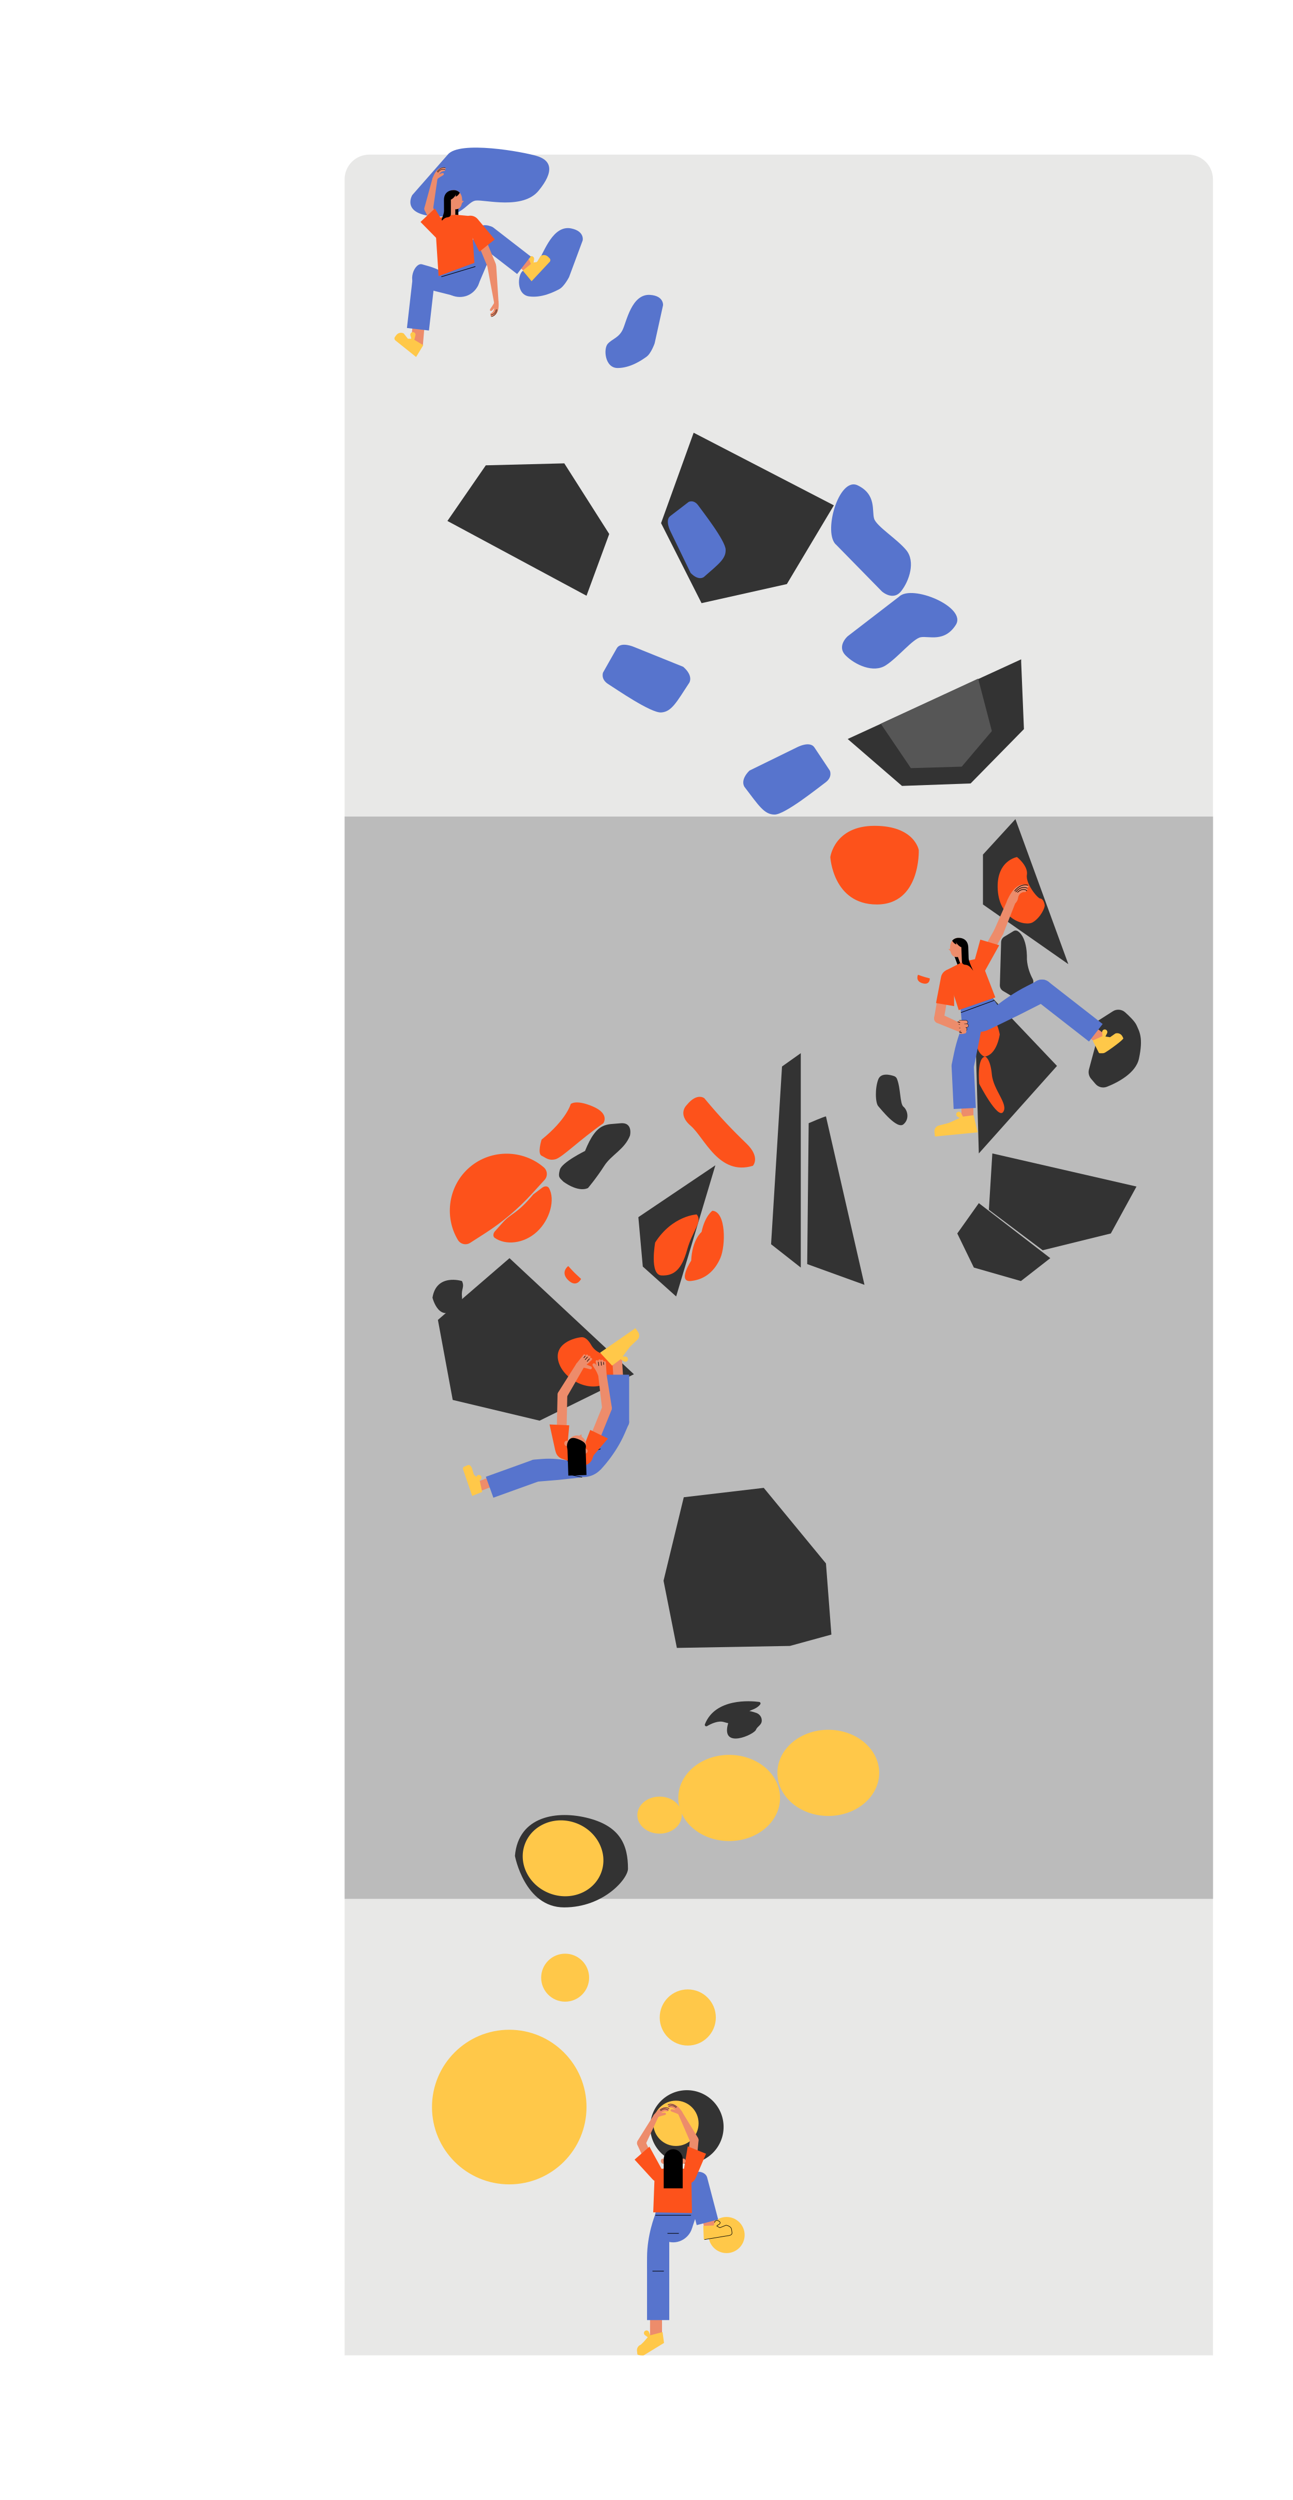 <?xml version="1.0" encoding="UTF-8"?>
<svg xmlns="http://www.w3.org/2000/svg" viewBox="0 0 2619 5060.52">
  <defs>
    <style>
      .cls-1 {
        fill: #5774cd;
      }

      .cls-1, .cls-2, .cls-3, .cls-4, .cls-5, .cls-6, .cls-7, .cls-8, .cls-9 {
        stroke-width: 0px;
      }

      .cls-3 {
        fill: #bbb;
      }

      .cls-4 {
        fill: #ed8c6b;
      }

      .cls-10 {
        fill: none;
        stroke: #000;
        stroke-linecap: round;
        stroke-linejoin: round;
      }

      .cls-5 {
        fill: #333;
      }

      .cls-6 {
        fill: #ffc849;
      }

      .cls-7 {
        fill: #e8e8e7;
      }

      .cls-8 {
        fill: #565656;
      }

      .cls-9 {
        fill: #fd521b;
      }
    </style>
  </defs>
  <g id="Layer_1" data-name="Layer 1">
    <path class="cls-7" d="m748,313h1658.89c27.6,0,50,22.4,50,50v4405.12H698V363c0-27.6,22.4-50,50-50Z"/>
    <rect class="cls-3" x="698.11" y="1653" width="1758.89" height="2191"/>
  </g>
  <g id="_레이어_3" data-name="레이어 3">
    <circle class="cls-6" cx="1031.5" cy="4265.5" r="156.5"/>
    <circle class="cls-5" cx="1391.33" cy="4305.67" r="74.33"/>
    <circle class="cls-6" cx="1393.1" cy="4084.16" r="56.84"/>
    <circle class="cls-6" cx="1471.7" cy="4524.57" r="36.57"/>
    <circle class="cls-6" cx="1144.7" cy="4003.57" r="48.57"/>
    <circle class="cls-6" cx="1369.13" cy="4298.43" r="45.87"/>
    <path class="cls-5" d="m1043,3757s19.39,104.3,99.7,104.3,129.3-58.2,129.3-78.3c0-47-15-85-79-102s-143-5-150,76Z"/>
    <ellipse class="cls-6" cx="1140.5" cy="3762" rx="76" ry="82.5" transform="translate(-2782.32 3507.25) rotate(-69.42)"/>
    <ellipse class="cls-6" cx="1336" cy="3674.5" rx="45" ry="37.5"/>
    <ellipse class="cls-6" cx="1476.93" cy="3639.76" rx="103.07" ry="87.24"/>
    <ellipse class="cls-6" cx="1677.74" cy="3588.96" rx="103.07" ry="87.24"/>
    <path class="cls-5" d="m1542.96,3482.5c-.1-6.71-4.57-12.56-10.87-14.85-15.46-5.62-48.95-12.96-58.09,24.35-12,49,53.43,19.43,57.22,9.72,2.92-7.49,11.9-9.21,11.75-19.22Z"/>
    <path class="cls-5" d="m1537.81,3445.37c-18.02-2.35-88.95-7.99-110.04,45.21-1.07,2.7,1.92,5.2,4.42,3.73,8.42-4.94,22.62-11.6,33.8-8.31,15.65,4.6,35.53,10.05,46.4-14.85,1.9-4.34,5.48-7.74,9.93-9.36,5.81-2.12,13.59-5.86,17.61-11.63,1.31-1.88.14-4.49-2.13-4.79Z"/>
    <polygon class="cls-5" points="1385 3031 1344 3200 1371 3336 1600 3332 1684 3309 1673 3165 1547 3012 1385 3031"/>
    <polygon class="cls-5" points="1032 2547 887 2672 917 2834 1093 2875.96 1284 2782 1032 2547"/>
    <path class="cls-9" d="m1213.98,2738.21c-6.89-3.34-12.61-8.68-16.41-15.32-4.23-7.39-11.18-16.49-19.57-15.89-14,1-59,13-46,52s77.52,70.29,114.14,26.64c2.09-2.49,3.85-5.23,5.24-8.17,4.57-9.67,11.85-31.47-15.39-31.47-4.84,0-14.31-4.05-22.02-7.79Z"/>
    <path class="cls-5" d="m935.74,2593.34s-51.74-16.34-59.74,33.66c0,0,14,57,52,17,0,0,9.48-3.98,7.74-19.49s5.74-18.84,0-31.17Z"/>
    <path class="cls-9" d="m1159.29,2571.98l-8.29-8.98s-17,12.22,0,28.61,26-2.61,26-2.61l-9.99-9.27c-2.67-2.48-5.25-5.07-7.73-7.75Z"/>
    <path class="cls-9" d="m982.19,2496.84l-29.91,19.17c-8.44,5.41-19.64,2.72-24.8-5.87-28.54-47.52-19.24-110.8,24.34-147.63,43.57-36.81,107.49-35.43,149.58.6,7.63,6.53,8.39,18.06,1.62,25.47l-25.69,28.11c-28.09,30.74-60.07,57.68-95.13,80.14Z"/>
    <polygon class="cls-5" points="1449 2359 1293 2464 1302 2564 1369.56 2624.51 1449 2359"/>
    <path class="cls-9" d="m1080.2,2417.89l17.99-13.53c5.07-3.82,11.23-3.53,13.64.6,13.31,22.83,2.36,64.17-24.37,88.72-26.72,24.54-63.68,27.46-85.3,12.28-3.92-2.75-3.67-8.93.58-13.66l16.13-17.95c17.64-19.62,27.12-15.35,61.32-56.45Z"/>
    <path class="cls-9" d="m1156,2235s-8,31-59,72c0,0-9,28.22,0,32.61s14,10.22,27.5,7.3,47.5-37.91,97.5-72.91c0,0,14-19-21-34s-45-5-45-5Z"/>
    <path class="cls-5" d="m1276,2299s7-28-20-25-47-4-71,56c0,0-47,23-51,38s-1,16,7,24c0,0,29.22,22.67,50,13,0,0,17-20,33-45,14.2-22.19,41-33,52-61Z"/>
    <path class="cls-9" d="m1411.22,2458.47s-49.13,2.06-84.17,56.8c0,0-12.04,65.74,12.96,66.74s40.48-11.48,51.74-51.74,31.7-56.33,19.48-71.79Z"/>
    <path class="cls-9" d="m1443,2451s-15,10-22,43c0,0-19,15-21,58,0,0-29,44.35,0,41.17s48-21.17,59-46.17,12-94-16-96Z"/>
    <path class="cls-9" d="m1426.65,2223.26s-14.65-12.26-35.65,13.74c0,0-20,18,8,42s57,102,126,81c0,0,16-17-13-45s-52.7-52.48-85.35-91.74Z"/>
    <polygon class="cls-5" points="1622 2132 1584 2159 1561.83 2518.81 1622 2566.04 1622 2132"/>
    <path class="cls-5" d="m1673,2260c-3,0-35,13.78-35,13.78l-3,285.22,116,42-78-341Z"/>
    <path class="cls-5" d="m1816.82,2183.97c-1.05-2.61-3.21-4.61-5.87-5.52-8.23-2.81-26.57-7.27-31.95,6.55-7,18-6,47.87,0,54.43s38,47.57,51,36.57,8-29.04,0-35.52c-7.47-6.05-5.35-36.97-13.18-56.51Z"/>
    <polygon class="cls-5" points="1982.63 2435.61 1939 2497 1972.56 2566.04 2067.91 2593.34 2127.39 2547 1982.63 2435.61"/>
    <polygon class="cls-5" points="2010 2335 2003 2449 2112 2531 2250 2497 2302 2402 2010 2335"/>
    <polygon class="cls-5" points="1972.56 1980.65 1982.63 2335 2140.96 2157.83 1972.56 1980.65"/>
    <path class="cls-9" d="m1996,2139s10,4,13,36,34,60,23,76-48.61-57-48.61-57c0,0-5.39-54,12.61-55Z"/>
    <path class="cls-9" d="m1982.63,2039.09s32.37,3.91,42.37,54.91c0,0-5.35,42-31.17,45,0,0-18.83-7-15.83-39s-16.73-59.83,4.63-60.91Z"/>
    <path class="cls-9" d="m1867.26,1976.07l-7.84-2.77s-6.34,12.76,9.1,17.21c15.44,4.46,14.81-9.84,14.81-9.84l-8.96-2.4c-2.4-.64-4.77-1.38-7.11-2.21Z"/>
    <path class="cls-5" d="m2254.06,2047.26l-31.81,20.29c-7.83,4.99-11.37,14.59-8.65,23.47l4.67,15.29c1.14,3.72,1.2,7.68.19,11.43l-12.75,47.22c-1.77,6.57-.2,13.6,4.21,18.78l8.89,10.45c5.74,6.75,15.14,9.08,23.37,5.82,20.95-8.3,58.4-27.06,64.82-57.02,9-42,1-54.48-5-67.74-3.41-7.54-14.31-18.2-23.07-26-6.92-6.15-17.07-6.98-24.88-2Z"/>
    <path class="cls-5" d="m2080,1942s2.18-43.15-18.25-56.87c-2.67-1.79-6.13-1.87-8.88-.21l-18.75,11.37c-3.82,2.31-6.2,6.4-6.33,10.86l-2.56,87.18c-.14,4.76,2.3,9.23,6.39,11.67l20.08,12.03c4.94,2.96,11.22,2.36,15.51-1.47l21.49-19.16c4.54-4.05,5.74-10.7,2.83-16.05-4.5-8.27-10.34-22.02-11.53-39.35Z"/>
    <polygon class="cls-5" points="2056.76 1658.22 1991 1730 1991 1831 2163.91 1951.81 2056.76 1658.22"/>
    <path class="cls-9" d="m2060,1735s-43,7-39,67,56,74,71,65,25-29,24-35-4-13-9-13-30-30-27-48-20-36-20-36Z"/>
    <path class="cls-9" d="m1681.83,1735s5.17,96,94.17,96,85-110,85-110c0,0-8.15-49.22-89.57-49.22s-89.6,63.22-89.6,63.22Z"/>
    <polyline class="cls-5" points="2068.4 1334.74 1717 1496 1827 1591 1966 1586 2074 1476 2068.4 1339.96"/>
    <polygon class="cls-8" points="1784 1465 1981.3 1373.76 2009 1480 1948 1552 1845 1555 1784 1465"/>
    <path class="cls-1" d="m1518,1560l96-47s26.04-14,35.52,0,31.3,47,31.3,47c0,0,6.17,13-8.83,24s-82,65-103,65-32-18-61-56c0,0-10-13,10-33Z"/>
    <path class="cls-1" d="m1383.86,1349.86l-99.13-39.98s-26.98-12.09-35.43,2.55c-8.45,14.64-27.85,49.13-27.85,49.13,0,0-5.22,13.41,10.53,23.3,15.75,9.89,86.46,58.94,107.41,57.43,20.95-1.51,30.62-20.25,56.82-60.24,0,0,9.04-13.69-12.35-32.2Z"/>
    <polygon class="cls-5" points="1405 876 1339 1059 1421 1221 1593.79 1182.39 1689 1023 1405 876"/>
    <path class="cls-1" d="m1398.85,1159.86l-40.54-83.65s-12.01-22.67-.88-31.35,37.37-28.7,37.37-28.7c0,0,10.4-5.75,19.7,7.24,9.3,12.99,54.8,70.89,55.32,89.42.52,18.53-13.81,28.65-43.93,55.12,0,0-10.3,9.12-27.03-8.07Z"/>
    <path class="cls-1" d="m1821,1208l-104,80s-23,20-4,39,56,36,81,20,55-54,71-57,48,11,71-25-89-83-115-57Z"/>
    <path class="cls-1" d="m1694.42,1103.55l91.86,93.69s22.61,20.45,39.2-.69c16.59-21.13,29.05-59.9,10.18-82.81s-60.19-48.15-65.08-63.68c-4.89-15.53,5.19-48.97-33.31-67.5-38.49-18.53-71.77,98.28-42.85,120.99Z"/>
    <path class="cls-1" d="m1343,618l-17,77s-7,20.43-16.5,27.22-32.5,22.78-58.5,22.78-29-39-20-49,22-12,30-28,18.08-73.71,56-71c28,2,26,21,26,21Z"/>
    <path class="cls-1" d="m1180.16,486.89l-27.45,73.92s-9.75,19.27-20.09,24.68-35.33,18.09-61.08,14.5-23.35-42.63-13.05-51.29,23.44-8.85,33.57-23.6c10.13-14.74,28.07-70.51,65.25-62.6,27.46,5.84,22.86,24.38,22.86,24.38Z"/>
    <path class="cls-1" d="m907,313l-72,82s-22,36.39,40,42.7,70-29.7,89-31.7,95,19,127-20,26-61-3-70-158-32-181-3Z"/>
    <polygon class="cls-5" points="1188 1206 1234 1081 1143 938 984 942 906.26 1054.63 1188 1206"/>
  </g>
  <g id="_레이어_5" data-name="레이어 5">
    <g>
      <path class="cls-1" d="m1375.29,4502.29s-5.03-38.1,7.03-77.22c2.05-6.67,3.65-11.87,4.88-15.93,2.4-7.92,14.02-11.36,25.91-7.7h0c11.87,3.66,19.53,13.02,17.09,20.91l-13.64,44.24-14.53,43.13-26.75-7.44Z"/>
      <rect class="cls-4" x="1421.03" y="4444.91" width="24.24" height="68.28" transform="translate(-705.55 290.76) rotate(-9.31)"/>
      <path class="cls-6" d="m1424.49,4505.99l1.02,27.92,52.71-8.7c2.86-.36,4.88-2.97,4.51-5.83l-.55-4.35c-.74-5.83-5.62-10.25-11.49-10.41l-12.66,5.17-8.25-4.65-25.28.84Z"/>
      <path class="cls-6" d="m1445.64,4505.61l2.41-9.19c.75-2.86,3.7-4.55,6.55-3.76h0c3.95,1.11,5.19,6.09,2.23,8.92l-5.78,5.53-5.41-1.51Z"/>
      <path class="cls-1" d="m1411.22,4504.48l-22.27-84.92c-2.39-9.13,5.39-19.07,17.38-22.22h0c11.99-3.14,23.65,1.7,26.05,10.83l22.27,84.92-43.43,11.39Z"/>
      <path class="cls-10" d="m1447.43,4499.09s1.27-6.16,7.22-3.52,5.24,6.11-.92,9l-1.85,1.77,6.15,3.47,12.66-5.17s10.23,1.58,11.13,8.65,1.6,7.71-.29,10.14-11.72,3.19-11.72,3.19l-42.58,7.03"/>
      <path class="cls-1" d="m1326.66,4484.49s-16.03,39.34-16.03,85.46c0,7.86-.01,13.98-.03,18.76-.04,9.32,10.05,16.88,22.5,16.88h0c12.42,0,22.5-7.54,22.5-16.84v-52.15l-1.17-51.25-27.75-.87Z"/>
      <path class="cls-1" d="m1363.66,4539.38h0c23.31,0,42.9-21.48,39-44.46l-6.27-25.33h-66.25l-6.43,26.97c-3.18,22.66,17.06,42.82,39.94,42.82Z"/>
      <path class="cls-2" d="m1399.28,4485.09h-71.23c-.33,0-.59-.27-.59-.59s.27-.59.59-.59h71.23c.33,0,.59.27.59.59s-.27.59-.59.59Z"/>
      <path class="cls-2" d="m1374.59,4521.71h-22.2c-.33,0-.59-.27-.59-.59s.27-.59.59-.59h22.2c.33,0,.59.27.59.59s-.27.59-.59.59Z"/>
      <polygon class="cls-9" points="1369.47 4388.22 1400.1 4392.47 1401.58 4480.04 1323.13 4478.6 1326.41 4392.2 1357.91 4388.35 1369.47 4388.22"/>
      <rect class="cls-4" x="1316.68" y="4671.65" width="24.24" height="68.28"/>
      <path class="cls-6" d="m1342,4721l3,22-41,25c-2.4.81-12,0-13-2l-.64-5.91c-1.15-5.76,2.07-11.5,7.58-13.53l6.22-6.06,10.69-12.37,27.15-7.13Z"/>
      <path class="cls-6" d="m1318.05,4729.85l-3.54-8.81c-1.1-2.75-4.24-4.05-6.97-2.9h0c-3.78,1.59-4.39,6.69-1.09,9.13l6.43,4.76,5.18-2.18Z"/>
      <path class="cls-1" d="m1355.59,4696.77v-115.6c0-12.42-10.07-22.5-22.5-22.5h0c-12.42,0-22.5,10.07-22.5,22.5v115.6s44.99,0,44.99,0Z"/>
      <path class="cls-4" d="m1406.74,4324.34c-4.8-.37-9.02,3.18-9.49,7.97l-7.31,75.09c-.37,4.88,3.28,9.13,8.16,9.5h0c4.88.37,9.13-3.28,9.5-8.16l7.27-74.72c.48-4.94-3.19-9.31-8.14-9.69h0Z"/>
      <path class="cls-4" d="m1374.03,4271.54c-3.67,1.93-2.14,4.45-.28,8.15l24.33,56.37c2.28,4.33,7.63,5.99,11.96,3.71h0c4.33-2.28,5.99-7.64,3.71-11.96l-32.04-52.43c-2.01-3.62-4.01-5.77-7.68-3.84h0Z"/>
      <path class="cls-9" d="m1393.06,4345.08l37.05,14.92-21.1,49.25c-2.77,6.46-8.78,10.94-15.76,11.76h0c-6.56.77-12.03-4.97-10.94-11.49l10.75-64.45Z"/>
      <path class="cls-4" d="m1295.68,4330.54c4.41-1.93,9.56.03,11.58,4.4l31.65,68.49c1.96,4.48-.09,9.7-4.57,11.66h0c-4.48,1.96-9.7-.09-11.66-4.57l-31.49-68.15c-2.08-4.51-.05-9.84,4.49-11.83h0Z"/>
      <path class="cls-4" d="m1334.22,4279.57c3.56,2.12.76,3.69-1.29,7.3l-26.09,55.88c-2.5,4.2-7.94,5.58-12.14,3.08h0c-4.2-2.5-5.58-7.94-3.08-12.14l32.26-51.61c2.19-3.51,6.79-4.62,10.34-2.51h0Z"/>
      <path class="cls-9" d="m1315.43,4345.61l-30.07,26.3,36.15,39.55c4.74,5.19,11.89,7.44,18.75,5.91h0c6.45-1.44,9.71-8.66,6.54-14.45l-31.38-57.3Z"/>
      <path class="cls-2" d="m1344.19,4598.17h-22.2c-.33,0-.59-.27-.59-.59s.27-.59.59-.59h22.2c.33,0,.59.27.59.59s-.27.59-.59.59Z"/>
      <g>
        <path class="cls-4" d="m1379.62,4372.56c1.62-2.55,4.79-3.43,7.07-1.98,2.28,1.45,2.81,4.7,1.19,7.24s-4.79,3.43-7.07,1.98c-2.28-1.45-2.81-4.7-1.19-7.24Z"/>
        <path class="cls-4" d="m1347.71,4372.56c-1.62-2.55-4.79-3.43-7.07-1.98-2.28,1.45-2.81,4.7-1.19,7.24s4.79,3.43,7.07,1.98c2.28-1.45,2.81-4.7,1.19-7.24Z"/>
        <ellipse class="cls-2" cx="1363.58" cy="4371.45" rx="19.2" ry="20.58"/>
        <rect class="cls-2" x="1344.36" y="4372.49" width="38.44" height="57.52"/>
      </g>
      <g>
        <path class="cls-4" d="m1323.52,4282.65s7.4-10.97,15.65-14.95c7.36-3.55,12.35-1.32,14.2-.1.47.31.67.89.5,1.42h0c-.29.89-1.17,1.45-2.1,1.35-1.12-.12-2.81-.16-4.94.22-4.05.72-8.98,5.56-8.98,5.56l-7.45,8.84-6.88-2.34Z"/>
        <path class="cls-4" d="m1330.89,4286.15s8.77-2.95,13.5-3.91c4.73-.96,4.79-2.31,4.41-3.79-.6-2.35-5.15-1.56-7.99-.99-2.84.58-3.41-.62-3.41-.62l-10.07,6.06,3.56,3.25Z"/>
        <path class="cls-4" d="m1326.5,4283.53s5.26-9.85,14.53-14.61c7.25-3.72,12.32-1.34,14.18-.12.48.31.69.91.51,1.46h0c-.29.88-1.15,1.43-2.07,1.33-1.12-.12-2.82-.17-4.96.22-4.05.72-8.98,5.56-8.98,5.56l-7.45,8.84-5.76-2.68Z"/>
        <path class="cls-4" d="m1326.09,4281.15s6.68-7.39,15.54-10.31c6.23-2.06,9.84-.31,11.43.9.6.46.74,1.3.32,1.94h0c-.33.51-.95.75-1.54.59-.89-.23-2.39-.49-4.48-.38-3.56.19-8.8,3.59-8.8,3.59l-8.28,6.37-4.2-2.7Z"/>
        <path class="cls-2" d="m1353.83,4271.59c.12.13.13.33.02.48-.13.17-.36.2-.53.07-1.54-1.17-5.74-3.62-11.54-.96-.65.3-1.43.81-2.33,1.41-.33.22-.68.44-1.04.68-.17.11-.41.07-.52-.11-.11-.17-.06-.41.11-.52.36-.23.71-.46,1.03-.67.93-.61,1.73-1.14,2.43-1.46,6.17-2.83,10.66-.21,12.31,1.05.02.01.04.03.05.05Z"/>
        <path class="cls-2" d="m1355.52,4268.23c.11.12.13.31.03.46-.11.17-.35.22-.52.11-1.34-.87-6.29-3.42-13.84.46-1.3.67-2.6,1.48-3.86,2.42-.17.12-.4.09-.53-.08-.12-.17-.09-.4.08-.53,1.29-.96,2.63-1.79,3.96-2.48,7.91-4.06,13.17-1.35,14.59-.42.03.02.05.04.07.06Z"/>
      </g>
      <g>
        <path class="cls-4" d="m1383.2,4277.82s-6.33-11.62-14.17-16.36c-6.99-4.23-12.17-2.48-14.13-1.45-.5.26-.75.82-.63,1.37h0c.2.91,1.02,1.55,1.96,1.54,1.13-.02,2.81.1,4.9.68,3.97,1.1,8.42,6.39,8.42,6.39l6.58,9.5,7.07-1.68Z"/>
        <path class="cls-4" d="m1375.53,4280.6s-8.45-3.76-13.07-5.17c-4.62-1.4-4.55-2.75-4.04-4.19.82-2.28,5.28-1.07,8.05-.23,2.77.84,3.45-.3,3.45-.3l9.45,6.99-3.85,2.9Z"/>
        <path class="cls-4" d="m1380.15,4278.41s-4.31-10.3-13.08-15.92c-6.86-4.39-12.13-2.49-14.11-1.46-.51.27-.77.84-.65,1.4h0c.2.9,1.01,1.53,1.93,1.52,1.13-.02,2.82.1,4.92.68,3.97,1.1,8.42,6.39,8.42,6.39l6.58,9.5,5.99-2.12Z"/>
        <path class="cls-4" d="m1380.78,4276.08s-5.95-7.99-14.49-11.74c-6.01-2.64-9.77-1.24-11.47-.19-.64.4-.86,1.23-.51,1.9h0c.28.54.88.83,1.47.74.91-.15,2.43-.26,4.49.05,3.53.52,8.42,4.41,8.42,4.41l7.64,7.12,4.43-2.29Z"/>
        <path class="cls-2" d="m1354.07,4263.94c-.13.12-.16.32-.06.48.11.18.34.23.52.12,1.64-1.02,6.06-3.06,11.58.13.62.36,1.34.94,2.19,1.62.31.25.63.51.97.77.16.13.4.1.53-.06.13-.16.1-.4-.06-.53-.34-.27-.66-.52-.96-.77-.87-.7-1.62-1.3-2.28-1.68-5.87-3.4-10.59-1.22-12.35-.12-.02.01-.04.03-.06.04Z"/>
        <path class="cls-2" d="m1352.7,4260.43c-.12.11-.16.3-.08.45.1.18.33.26.51.16,1.41-.74,6.58-2.81,13.73,1.76,1.23.79,2.45,1.72,3.61,2.77.16.14.39.12.53-.03.14-.15.13-.39-.03-.53-1.2-1.08-2.44-2.03-3.71-2.84-7.49-4.79-12.98-2.59-14.49-1.8-.03.02-.06.04-.08.06Z"/>
      </g>
    </g>
    <g>
      <rect class="cls-4" x="1240.96" y="2739.82" width="19.66" height="54.66" transform="translate(2676.31 5448.48) rotate(176.33)"/>
      <path class="cls-1" d="m1229.34,2782.91v96.14c0,8.62,10.07,15.6,22.5,15.6h0c12.42,0,22.5-6.98,22.5-15.6v-96.14s-44.99,0-44.99,0Z"/>
      <g>
        <path class="cls-4" d="m1228.68,2782.9l-1.62-25.36c-.07-1.3-1.21-2.27-2.5-2.13h0c-1.18.13-2.06,1.15-2.02,2.33l.16,2.98,1.15,22.19h4.84Z"/>
        <path class="cls-4" d="m1224.33,2777.71l-2.12-22.83c-.05-1.33-1.15-2.37-2.48-2.35h0c-1.34.03-2.4,1.13-2.38,2.47l.08,3.82.59,19.36,6.31-.47Z"/>
        <path class="cls-4" d="m1220.06,2779.66l-3.03-25.18c-.02-1.35-1.08-2.46-2.44-2.54h0c-1.48-.09-2.72,1.08-2.73,2.56l.1,3.71.36,18.83,7.75,2.61Z"/>
        <path class="cls-4" d="m1218.02,2779.73l-6.58-24.22c-.25-1.29-1.45-2.16-2.75-1.99h0c-1.4.18-2.37,1.49-2.14,2.88l1.83,9.04,4.28,14.46,5.35-.17Z"/>
        <path class="cls-4" d="m1211.75,2784.82s-3.15-7.97-5.5-11.54c-1.49-2.25-4.04-6.22-5.72-8.83-.9-1.41-.45-3.28,1-4.12h0c1.42-.83,3.24-.51,4.3.75l6.4,7.58,2.98,9.12,11.42-1.5v9.08s-14.87-.53-14.87-.53Z"/>
        <path class="cls-2" d="m1218.3,2764.55s.02,0,.03,0c.31-.03.53-.31.49-.62l-.81-7.25c-.03-.31-.34-.53-.62-.49-.31.03-.53.31-.49.62l.81,7.25c.03.3.29.51.59.5Z"/>
        <path class="cls-2" d="m1222.8,2762.88h0c.31-.02.54-.28.52-.59l-.27-4.55c-.02-.31-.28-.54-.59-.52-.26,0-.54.28-.53.59l.27,4.55c.02.31.28.54.59.52Z"/>
        <path class="cls-2" d="m1212.81,2765.21s.02,0,.03,0c.31-.03.53-.31.49-.62l-.81-7.25c-.03-.31-.34-.53-.62-.49-.31.03-.53.31-.49.62l.81,7.25c.03.3.29.51.59.5Z"/>
      </g>
      <g>
        <path class="cls-4" d="m1166.58,2761.73l15.29-19.22c.77-.99,2.21-1.13,3.16-.3h0c.87.75,1,2.05.31,2.97l-1.77,2.28-13.16,16.96-3.83-2.68Z"/>
        <path class="cls-4" d="m1172.89,2760.02l14.29-16.94c.77-1.03,2.22-1.25,3.26-.49h0c1.05.76,1.28,2.22.53,3.27l-2.17,2.98-11.16,15.03-4.75-3.85Z"/>
        <path class="cls-4" d="m1175.21,2763.92l16.3-18.3c.76-1.06,2.22-1.36,3.33-.67h0c1.22.75,1.56,2.36.75,3.54l-2.13,2.89-10.68,14.74-7.59-2.2Z"/>
        <path class="cls-4" d="m1176.78,2765.1l18.59-15.58c.91-.88,2.34-.91,3.28-.06h0c1.01.92,1.06,2.49.1,3.46l-6.45,6.16-11.38,9.1-4.15-3.09Z"/>
        <path class="cls-4" d="m1173.21,2767.72s8.27.51,12.25,1.61c2.52.7,6.92,1.86,9.82,2.62,1.56.41,3.15-.57,3.49-2.15h0c.33-1.56-.5-3.13-1.97-3.73l-8.88-3.62h-9.27s-2.04-10.95-2.04-10.95l-4.7,4.24,1.29,11.98Z"/>
        <path class="cls-2" d="m1184.94,2752.9s-.01-.01-.02-.02c-.22-.2-.25-.54-.05-.76l4.64-5.3c.2-.22.57-.23.76-.05.22.2.25.54.05.76l-4.64,5.3c-.19.22-.52.25-.74.07Z"/>
        <path class="cls-2" d="m1182.29,2749.09h0c-.23-.19-.27-.53-.09-.76l2.73-3.45c.18-.23.52-.27.76-.09.2.15.28.52.09.76l-2.73,3.45c-.18.23-.52.27-.76.09Z"/>
        <path class="cls-2" d="m1188.93,2756.46s-.01-.01-.02-.02c-.22-.2-.25-.54-.05-.76l4.64-5.3c.2-.22.57-.23.76-.05.22.2.25.54.05.76l-4.64,5.3c-.19.22-.52.25-.74.07Z"/>
      </g>
      <path class="cls-1" d="m1174.54,2963.32s-35.93-13.14-76.52-9.82c-6.91.57-12.31,1-16.51,1.32-8.2.63-14.04,11.23-13.02,23.64h0c1.01,12.38,8.47,21.88,16.65,21.21l45.9-3.76,45.01-4.87-1.5-27.72Z"/>
      <path class="cls-1" d="m1216.09,2975.53s30.67-30.65,49.37-74.02c3.19-7.39,5.68-13.15,7.64-17.63,3.81-8.75-2.38-19.86-13.81-24.79h0c-11.41-4.92-23.71-1.82-27.48,6.93l-21.15,49.05-19.7,48.66,25.13,11.8Z"/>
      <rect class="cls-4" x="984.06" y="2972.36" width="19.66" height="54.66" transform="translate(3431.62 988.87) rotate(68.81)"/>
      <path class="cls-1" d="m984.1,2989.57l92.74-33.4c8.31-2.99,18.46,4.06,22.67,15.74h0c4.21,11.69.89,23.59-7.43,26.59l-92.74,33.4-15.25-42.33Z"/>
      <path class="cls-1" d="m1197.79,2987.3h0c21.92-7.92,34.62-30.43,24.83-46.06l-12.65-16.56-62.3,22.51,1.15,22.09c3.05,17.8,27.46,25.8,48.98,18.03Z"/>
      <path class="cls-2" d="m1216.3,2933.72l-66.99,24.21c-.31.11-.65-.05-.76-.36s.05-.65.36-.76l66.99-24.21c.31-.11.65.05.76.36s-.05.65-.36.76Z"/>
      <path class="cls-2" d="m1178.54,2991.02l-21.71-4.65c-.32-.07-.53-.38-.46-.7s.38-.53.7-.46l21.71,4.65c.32.07.53.38.46.7s-.38.53-.7.46Z"/>
      <path class="cls-4" d="m1233.24,2841.87c4.95,2.13,7.28,7.82,5.26,12.81l-31.69,78.12c-2.16,5.02-7.98,7.34-13,5.18h0c-5.02-2.16-7.34-7.98-5.18-13l31.53-77.74c2.08-5.14,7.99-7.56,13.08-5.37h0Z"/>
      <path class="cls-4" d="m1218.95,2774.69c4.59-.64,8.85,2.51,9.57,7.09l10.68,67.15c.75,5.41-3.02,10.41-8.44,11.17h0c-5.41.75-10.41-3.02-11.17-8.44l-7.91-67.55c-.54-4.59,2.69-8.77,7.27-9.41h0Z"/>
      <path class="cls-9" d="m1231.5,2912.15l-35.94-17.43-13.22,34.12c-2.93,6.39-2.21,13.85,1.87,19.57h0c3.84,5.38,11.76,5.57,15.86.39l31.43-36.65Z"/>
      <path class="cls-4" d="m1139.2,2814.11c-5.38,0-9.78,4.3-9.9,9.68l-1.83,84.28c0,5.47,4.42,9.9,9.89,9.9h0c5.47,0,9.9-4.42,9.9-9.89l1.82-83.87c.12-5.54-4.34-10.11-9.88-10.11h0Z"/>
      <path class="cls-4" d="m1178.92,2758.09c-3.96-2.4-9.12-1.2-11.6,2.72l-36.39,57.44c-2.83,4.67-1.34,10.76,3.33,13.59h0c4.67,2.84,10.76,1.35,13.6-3.33l34.01-58.9c2.31-4,1-9.12-2.95-11.52h0Z"/>
      <path class="cls-9" d="m1113.11,2883.62l39.91,1.79-3.57,40.27c-.47,7.01-4.65,13.24-10.97,16.32h0c-5.94,2.9-12.99-.7-14.13-7.21l-11.24-51.17Z"/>
      <path class="cls-9" d="m1176.5,2927.93l27.01,14.72-3.93,11.19c-4.3,10.7-16.62,15.69-27.15,11l-35.44-12.21c-10.59-4.72-15.09-17.32-9.91-27.68l8.83-11.63,29.94,10.12,10.65,4.49Z"/>
      <ellipse class="cls-4" cx="1167.81" cy="2926.46" rx="20.58" ry="19.2" transform="translate(-1981.88 2840.18) rotate(-66.68)"/>
      <path class="cls-4" d="m1182.1,2933.84c2.5-1.7,5.75-1.26,7.27.98,1.52,2.24.72,5.43-1.78,7.12s-5.75,1.26-7.27-.98c-1.52-2.24-.72-5.43,1.78-7.12Z"/>
      <path class="cls-4" d="m1152.79,2921.2c-.48-2.98-3.04-5.05-5.71-4.61-2.67.43-4.44,3.2-3.96,6.18s3.04,5.05,5.71,4.61c2.67-.43,4.44-3.2,3.96-6.18Z"/>
      <path class="cls-2" d="m1185.44,2934.06c4.5-10.44-2.59-15.7-12.33-19.9s-18.43-5.74-22.93,4.7c-4.5,10.44-.26,22.3,9.48,26.5s21.28-.86,25.78-11.3Z"/>
      <rect class="cls-2" x="1150.04" y="2929.23" width="36.79" height="57.52" transform="translate(-97.75 40.5) rotate(-1.91)"/>
      <polygon class="cls-4" points="1177.55 2903.44 1172.95 2906.86 1178.53 2909.27 1177.55 2903.44"/>
      <g>
        <path class="cls-6" d="m1239.78,2764.55l-24.3-26.24,71.66-49.52,5.46,7.9c3.34,4.83,2.66,11.38-1.61,15.42l-14.95,14.16-18.75,25.14-17.51,13.13Z"/>
        <path class="cls-6" d="m1255.77,2750.71l7.93,5.23c2.47,1.63,5.8.92,7.38-1.58h0c2.2-3.46-.2-8-4.29-8.13l-7.99-.26-3.02,4.73Z"/>
      </g>
      <path class="cls-6" d="m976.72,3020.24l-20.3,8.09-18.51-53.91c-.72-2.11.29-4.42,2.33-5.31l5.18-2.27c5.38-2.36,6.96-.87,10.12,4.08l4.22,13.91,11.84,12.19,5.12,23.22Z"/>
      <path class="cls-6" d="m967.13,3001.58l6.65-6.78c2.07-2.11,2.01-5.51-.14-7.55h0c-2.98-2.82-7.89-1.33-8.8,2.67l-1.78,7.8,4.07,3.87Z"/>
    </g>
    <g>
      <rect class="cls-4" x="2192.6" y="2049.85" width="24.24" height="68.28" transform="translate(-788.47 2578.59) rotate(-52.77)"/>
      <g>
        <path class="cls-6" d="m2213.28,2106.45l12.32,24.49c.36.72,1.1,1.18,1.91,1.18h5.88c1.72,0,3.4-.45,4.88-1.32,9.28-5.42,38.23-26.54,37.02-28.99l-1.78-3.6c-2.61-5.27-8.66-7.85-14.27-6.07l-10.8,7.59-15.18-2.23-19.97,8.94Z"/>
        <path class="cls-6" d="m2233.15,2099.17l-.73-9.47c-.23-2.95,2.01-5.51,4.96-5.69h0c4.09-.25,6.9,4.05,5.03,7.7l-3.65,7.12-5.61.35Z"/>
      </g>
      <rect class="cls-4" x="1947.43" y="2202.62" width="24.24" height="68.28"/>
      <g>
        <path class="cls-6" d="m1971.89,2257.54l8.48,34.74-86.69,8.45-.93-9.56c-.57-5.85,3.21-11.24,8.9-12.7l19.95-5.11,28.61-12.86,21.68-2.96Z"/>
        <path class="cls-6" d="m1951.18,2261.86l-4.38-8.43c-1.37-2.63-4.62-3.62-7.22-2.21h0c-3.6,1.95-3.72,7.08-.2,9.19l6.86,4.11,4.94-2.67Z"/>
      </g>
      <rect class="cls-2" x="1936.2" y="1920.85" width="18.15" height="43.62" transform="translate(-549.5 787.62) rotate(-20.12)"/>
      <rect class="cls-4" x="1942.54" y="1926.58" width="13.21" height="31.82" rx="3.01" ry="3.01" transform="translate(-549.21 788.94) rotate(-20.12)"/>
      <path class="cls-4" d="m1960.29,1917.22c-.45-11.36-9.29-19-19.88-18.58-10.59.42-16.45,9.26-16.01,20.61s4.79,19.39,15.32,18.15c10.81-1.27,21.02-8.82,20.57-20.18Z"/>
      <polygon class="cls-4" points="1925.74 1920.93 1920.95 1921.16 1926.14 1926.65 1925.74 1920.93"/>
      <path class="cls-4" d="m1945.44,1918.92c1.52-2.61,4.65-3.62,6.98-2.25,2.34,1.36,3,4.58,1.47,7.19-1.52,2.61-4.65,3.62-6.98,2.25-2.34-1.36-3-4.58-1.47-7.19Z"/>
      <path class="cls-4" d="m1899.97,2071.34c-5.28-1.05-8.75-6.13-7.81-11.43l14.71-83.01c1.07-5.36,6.28-8.84,11.64-7.77h0c5.36,1.07,8.84,6.28,7.77,11.64l-14.64,82.6c-.97,5.46-6.23,9.06-11.67,7.98h0Z"/>
      <path class="cls-4" d="m1957.3,2085.65c-1.76,4.29-6.63,6.37-10.95,4.69l-48.16-19.42c-5.05-2.08-7.46-7.86-5.39-12.92h0c2.08-5.06,7.86-7.47,12.92-5.39l47.12,22.01c4.24,1.85,6.22,6.75,4.46,11.02h0Z"/>
      <path class="cls-9" d="m1932.68,2036.83l-36.74-6.25,10.14-52.62c1.33-6.9,6.25-12.56,12.9-14.84h0c6.25-2.14,12.81,2.3,13.13,8.9l.57,64.81Z"/>
      <path class="cls-1" d="m1991.09,2059.23s37.17-36.81,89.25-63.2c8.87-4.5,15.78-8.01,21.17-10.77,10.5-5.37,23.61-.7,29.23,10.4h0c5.62,11.08,1.66,24.38-8.84,29.7l-58.89,29.84-58.4,28.28-13.52-24.26Z"/>
      <path class="cls-1" d="m1967.74,2038.43s-24.82,41.64-35.49,94.2c-1.82,8.95-3.25,15.93-4.37,21.37-2.19,10.61,5.94,21.24,18.14,23.72h0c12.18,2.47,23.79-4.11,25.94-14.71l12.07-59.43,10.71-58.64-27-6.51Z"/>
      <path class="cls-1" d="m1976.57,2242.85l-4.19-86.54c-.38-7.76-10.74-13.56-23.15-12.96h0c-12.41.6-22.17,7.37-21.79,15.13l4.19,86.54,44.94-2.17Z"/>
      <path class="cls-1" d="m2233.44,2072.98l-109.35-85.2c-9.8-7.64-23.94-5.88-31.57,3.92h0c-7.64,9.8-5.88,23.94,3.92,31.57l109.35,85.2,27.65-35.49Z"/>
      <path class="cls-1" d="m1998.23,2086.27h0c21.89-8.02,33.71-32.7,23.02-50.56l-13.64-19.01-62.21,22.79,2.22,24.74c3.95,20.02,29.12,29.91,50.61,22.04Z"/>
      <path class="cls-2" d="m2013.98,2025.72l-66.88,24.5c-.31.11-.65-.05-.76-.35s.05-.65.35-.76l66.88-24.5c.31-.11.65.05.76.35s-.05.65-.35.76Z"/>
      <path class="cls-4" d="m2027.78,1878.48c4.64,2.73,6.24,8.68,3.6,13.37l-41.29,73.5c-2.78,4.71-8.84,6.27-13.55,3.5h0c-4.71-2.78-6.27-8.85-3.5-13.55l41.08-73.14c2.72-4.84,8.88-6.49,13.65-3.68h0Z"/>
      <path class="cls-4" d="m2052.25,1816.39c4.28,1.78,6.34,6.66,4.64,10.97l-24.96,63.25c-2.1,5.04-7.9,7.43-12.94,5.32h0c-5.04-2.1-7.43-7.9-5.32-12.95l27.55-62.19c1.87-4.23,6.78-6.18,11.05-4.4h0Z"/>
      <g>
        <path class="cls-4" d="m2038.89,1826.03s7.09-19.62,18.17-28.89c9.88-8.27,18.37-6.78,21.67-5.63.84.29,1.37,1.1,1.31,1.99h0c-.1,1.47-1.23,2.67-2.69,2.87-1.76.24-4.36.84-7.47,2.24-5.92,2.67-11.59,11.97-11.59,11.97l-7.98,16.38-11.42-.92Z"/>
        <path class="cls-4" d="m2054.64,1829.95s6.21-13.19,10.29-19.62c4.07-6.43,2.61-7.97.5-9.16-3.33-1.88-7.4,4.16-9.84,8.01-2.44,3.85-4.43,3.2-4.43,3.2l-4.1,18.08,7.58-.5Z"/>
        <path class="cls-4" d="m2043.78,1826.22s4.25-17.08,16.58-27.94c9.64-8.49,18.31-6.79,21.64-5.64.86.29,1.4,1.13,1.34,2.03h0c-.1,1.45-1.21,2.63-2.65,2.83-1.76.24-4.37.83-7.5,2.24-5.92,2.67-11.59,11.97-11.59,11.97l-7.98,16.38-9.83-1.87Z"/>
        <path class="cls-4" d="m2042.24,1822.75s7.37-13.87,19.78-21.75c8.73-5.55,14.92-4.27,17.82-3.03,1.09.47,1.63,1.71,1.24,2.83h0c-.31.9-1.17,1.51-2.12,1.5-1.45,0-3.84.18-6.99,1.15-5.37,1.66-12.07,8.88-12.07,8.88l-10.2,12.93-7.46-2.51Z"/>
        <path class="cls-4" d="m2040,1826.29s7.37-13.87,19.78-21.75c9.36-5.95,15.8-4.05,18.4-2.77.76.38,1.12,1.26.84,2.06h0c-.41,1.19-1.52,1.98-2.77,2.01-1.47.03-3.92-.26-6.52,1.15-9.83,5.34-5.64,10.75-10.02,17.68-7,11.05-12.25,4.13-12.25,4.13l-7.46-2.51Z"/>
        <path class="cls-2" d="m2079.09,1801.61c.58.39,1.22,1.06.88,2.03-.11.31-.45.48-.76.37-.32-.11-.48-.45-.37-.75.05-.14.14-.41-.94-.95-2.3-1.14-8.5-2.99-16.53,4.44-.24.22-.62.21-.84-.03-.22-.24-.21-.62.03-.84,8.57-7.93,15.35-5.88,17.87-4.64.15.08.4.2.65.37Z"/>
        <path class="cls-2" d="m2080.96,1797.44c.23.16.33.46.21.73-.13.3-.48.44-.78.31-2.8-1.2-10.17-3.31-18.01,2.98-.88.7-1.87,1.79-3.02,3.05-.42.46-.86.94-1.33,1.44-.22.24-.6.26-.84.03-.24-.22-.25-.6-.03-.84.46-.5.9-.97,1.32-1.43,1.19-1.29,2.21-2.41,3.15-3.17,8.34-6.7,16.22-4.43,19.22-3.15.04.01.07.03.1.05Z"/>
        <path class="cls-2" d="m2082.25,1791.64c.22.15.32.43.23.69-.11.31-.45.48-.76.37-2.38-.82-10.93-2.81-20.98,6.03-1.73,1.52-3.4,3.27-4.97,5.18-.21.25-.58.28-.84.08-.25-.21-.29-.58-.08-.84,1.61-1.96,3.32-3.75,5.1-5.32,10.52-9.26,19.61-7.14,22.15-6.26.05.02.1.04.14.07Z"/>
      </g>
      <path class="cls-9" d="m2023.92,1913.58l-38.27-11.45-14.24,51.66c-1.87,6.77.03,14.03,4.98,19.02h0c4.65,4.69,12.5,3.62,15.72-2.15l31.81-57.07Z"/>
      <polygon class="cls-9" points="1955.08 1946.03 1985.27 1939.39 2016.06 2019.16 1941.92 2044.81 1915.98 1964.49 1944.27 1950.13 1955.08 1946.03"/>
      <g>
        <path class="cls-4" d="m1956.47,2065.74h-12.78c-2.13,0-3.78,1.8-3.68,4h0c.1,2.26,2.02,4.03,4.2,3.87l12.72-.93c1.87-.14,3.21-1.84,2.99-3.77h0c-.21-1.79-1.7-3.17-3.44-3.17Z"/>
        <path class="cls-4" d="m1958.33,2079.94l-15.23.9c-1.65.1-3.19-1.03-3.69-2.71l-.1-.34c-.68-2.29.84-4.56,3.1-4.64l15.33-.56c1.84-.07,3.47,1.37,3.73,3.29h0c.29,2.09-1.15,3.94-3.15,4.06Z"/>
        <path class="cls-4" d="m1958.38,2082.76h0c-.27-1.58-1.65-2.72-3.24-2.68l-10.16.22c-1.65.03-3,1.31-3.14,2.95l-.07.82c-.17,2.01,1.53,3.68,3.53,3.48l10.23-1.03c1.85-.19,3.16-1.9,2.85-3.74Z"/>
        <path class="cls-4" d="m1956.56,2088.64h0c-.41-1.2-1.51-2.01-2.66-1.96l-8.38.34c-1.37.06-2.35,1.29-2.21,2.76l.09.93c.16,1.62,1.59,2.84,3.06,2.62l8.29-1.28c1.49-.23,2.34-1.84,1.81-3.42Z"/>
        <g>
          <path class="cls-2" d="m1941.59,2073.14s0-.01,0-.02c.07-.15.26-.22.41-.15.52.24,1.58.37,2.18.33l13.47-.83c.11,0,2.24,0,3.52,1.32.66.68.96,1.59.91,2.69-.2,4.08-5.97,4.11-6.33,4.11l-8.02.62c-.6.05-3.9.15-4.74.11-.17,0-.3-.15-.3-.32,0-.17.15-.3.32-.3.83.03,4.07-.07,4.67-.11l8.04-.62s.02,0,.03,0c.06,0,5.54.07,5.71-3.52.05-.92-.2-1.67-.74-2.23-1.09-1.14-3.03-1.13-3.05-1.13l-13.45.83c-.69.05-1.85-.09-2.48-.38-.15-.07-.22-.24-.16-.4Z"/>
          <path class="cls-2" d="m1943.78,2087.53c.05-.12.17-.2.3-.19.82.03,5.74-.38,6.56-.49.77-.1,3.28-.32,3.39-.33.05,0,4.72-.47,4.46-3.5-.09-1.06-.74-1.78-1.93-2.13-.94-.28-1.87-.21-1.88-.21-.17.01-.32-.12-.33-.29-.01-.17.11-.32.29-.33,1.45-.11,4.25.36,4.47,2.91.25,2.91-3.18,4-5.02,4.17-.03,0-2.61.23-3.37.32-.77.1-5.77.53-6.66.49-.17,0-.3-.15-.3-.32,0-.04,0-.07.02-.1Z"/>
          <path class="cls-2" d="m1943,2065.47c.04-.11.15-.19.28-.19.08,0,8.21-.19,11.51-.24,3.49-.05,5.61,1.42,5.84,4.02.27,3.11-2.84,4.02-2.87,4.03-.16.05-.34-.05-.38-.21-.05-.16.05-.34.21-.38.11-.03,2.64-.78,2.42-3.38-.19-2.27-2.05-3.49-5.21-3.45-3.3.05-11.43.24-11.51.24-.17,0-.31-.13-.32-.3,0-.04,0-.08.02-.12Z"/>
        </g>
      </g>
      <path class="cls-4" d="m1948.34,2093.04s6.95-.4,8.67-3.18c1.72-2.77-2.46-21.82-9.69-21.5-7.22.31,1.02,24.68,1.02,24.68Z"/>
      <path class="cls-2" d="m1947.81,2091.28c-.13.05-.27.05-.41,0l-4.31-1.61c-.31-.11-.46-.46-.35-.76.12-.31.46-.46.76-.35l4.31,1.61c.31.11.46.46.35.76-.06.17-.2.29-.35.35Z"/>
      <path class="cls-2" d="m1944.43,2070.37c-.11.04-.24.05-.36.02l-4.12-1.13c-.32-.09-.5-.41-.42-.73.09-.32.41-.5.73-.42l4.12,1.13c.32.09.5.41.42.73-.05.19-.2.34-.37.4Z"/>
      <path class="cls-2" d="m1940.77,1898.62c10.68-.42,19.93,5.22,20.48,19.03.02.53.48,15.61.75,22.46s9.29,25.06,9.29,25.06l-5.65-7.03c-2.6-2.44-5.82-4.68-9.52-4.95-7.69-.55-7.71-4.61-7.87-8.87l-1.01-26.71c-6.22-2.22-11.05-10.2-11.05-10.2l1.34,4.5c-4.31-.81-7.31-4.91-8.85-7.56,2.81-3.38,6.89-5.51,12.09-5.72Z"/>
    </g>
    <g>
      <rect class="cls-2" x="910.25" y="406.56" width="18.15" height="43.62"/>
      <rect class="cls-4" x="909.03" y="413.63" width="13.21" height="31.82" rx="3.01" ry="3.01"/>
      <path class="cls-4" d="m900.19,404.28c0-11.37,8.53-19.35,19.13-19.35s16.81,8.6,16.81,19.97-4.02,19.56-14.59,18.74c-10.85-.85-21.35-7.99-21.35-19.35Z"/>
      <polygon class="cls-4" points="934.85 406.63 939.65 406.68 934.68 412.36 934.85 406.63"/>
      <path class="cls-4" d="m915.09,405.4c-1.62-2.55-4.79-3.43-7.07-1.98-2.28,1.45-2.81,4.7-1.19,7.24,1.62,2.55,4.79,3.43,7.07,1.98,2.28-1.45,2.81-4.7,1.19-7.24Z"/>
      <path class="cls-1" d="m941.22,570.25s0-43.21,17.45-86.9c2.97-7.44,5.28-13.25,7.07-17.78,3.49-8.84,15.72-12.27,27.28-7.65h0c11.54,4.61,18.04,15.48,14.52,24.29l-19.73,49.4-20.48,48.11-26.1-9.47Z"/>
      <rect class="cls-4" x="1037.23" y="487.06" width="24.24" height="68.28" transform="translate(-48.38 930.81) rotate(-46.88)"/>
      <path class="cls-6" d="m1058.91,547.83l17.83,21.51,36.47-39.03c2.04-2.03,2.05-5.33.03-7.37l-3.09-3.11c-4.14-4.17-10.7-4.7-15.46-1.24l-6.88,11.82-9.38,1.34-19.52,16.08Z"/>
      <path class="cls-6" d="m1075.44,534.63l-3.7-8.75c-1.15-2.73.16-5.87,2.9-6.97h0c3.8-1.53,7.83,1.66,7.21,5.71l-1.21,7.91-5.21,2.11Z"/>
      <path class="cls-1" d="m1047.47,554.73l-75.25-58.24c-8.09-6.26-8.49-19.28-.9-29.09h0c7.59-9.8,20.29-12.68,28.38-6.42l75.25,58.24-27.48,35.5Z"/>
      <path class="cls-1" d="m927.96,572.44s-24.87-23.69-59.14-33.39c-5.84-1.65-10.39-2.95-13.93-3.97-6.91-2-15.28,6.12-18.67,18.1h0c-3.38,11.96-.52,23.23,6.39,25.18l38.75,10.96,38.4,9.64,8.2-26.52Z"/>
      <rect class="cls-4" x="835.2" y="629.64" width="24.24" height="68.28" transform="translate(58.82 -68.9) rotate(4.82)"/>
      <path class="cls-6" d="m857.36,698.82l-14.55,23.86-41.71-33.37c-2.31-1.71-2.8-4.98-1.09-7.29l2.61-3.53c3.5-4.72,9.92-6.19,15.12-3.45l8.51,10.71,9.47-.02,21.64,13.1Z"/>
      <path class="cls-6" d="m839.1,688.14l2.4-9.19c.75-2.86-1-5.78-3.87-6.48h0c-3.98-.97-7.51,2.77-6.31,6.69l2.33,7.65,5.46,1.33Z"/>
      <path class="cls-1" d="m868.87,669.08l12.17-106.45c1.31-11.44-7.62-21.86-19.93-23.27h0c-12.32-1.41-23.36,6.72-24.67,18.17l-12.17,106.45,44.6,5.1Z"/>
      <path class="cls-1" d="m943.41,599.46h0c22.32-6.72,35.16-32.02,25.1-51.91l-12.98-21.36-63.43,19.1,1.27,26.52c3.19,21.64,28.13,34.25,50.04,27.65Z"/>
      <path class="cls-2" d="m962.76,540.21l-68.2,20.54c-.31.09-.65-.08-.74-.4s.08-.65.4-.74l68.2-20.54c.31-.09.65.08.74.4s-.08.65-.4.74Z"/>
      <polygon class="cls-9" points="923.37 434.7 954.31 437.64 960.91 532.12 888.36 558.91 880.8 442.77 911.86 435.72 923.37 434.7"/>
      <path class="cls-4" d="m998.88,545.07c-4.49,1.74-9.55-.44-11.38-4.9l-28.65-69.79c-1.76-4.56.51-9.69,5.07-11.45h0c4.56-1.76,9.69.51,11.45,5.07l28.51,69.44c1.88,4.59-.37,9.83-5,11.62h0Z"/>
      <path class="cls-4" d="m1005.81,620.4c-4.11.72-4.34-2.76-5-7.6l-13.22-70.86c-.68-5.73,2.69-11.05,7.54-11.9h0c4.84-.84,9.32,3.12,10,8.84l4.65,72.47c.49,4.86.12,8.32-3.98,9.03h0Z"/>
      <path class="cls-9" d="m970.92,509.68l31.18-24.97-34.41-41.08c-4.51-5.39-11.56-7.95-18.48-6.72h0c-6.5,1.16-10.08,8.23-7.16,14.16l28.87,58.61Z"/>
      <path class="cls-4" d="m866.35,413.76c4.67-1.19,9.43,1.56,10.72,6.21l11,24.61c1.21,4.74-1.65,9.56-6.39,10.77h0c-4.74,1.21-8.29-2.39-10.77-6.39l-10.9-24.25c-1.33-4.78,1.53-9.72,6.34-10.95h0Z"/>
      <path class="cls-4" d="m884.97,356.37c4.02,1,1.79,3.32.87,7.36l-8.87,61.03c-1.18,4.75-5.99,7.63-10.74,6.45h0c-4.75-1.18-7.63-5.99-6.45-10.74l16.01-58.72c1.09-3.99,5.17-6.38,9.18-5.38h0Z"/>
      <g>
        <path class="cls-4" d="m875.61,362.41s3.93-12.64,10.68-18.83c6.02-5.52,11.44-4.82,13.57-4.19.54.16.9.66.89,1.22h0c-.02.94-.7,1.72-1.62,1.9-1.11.21-2.74.65-4.67,1.63-3.67,1.86-7,7.92-7,7.92l-4.59,10.61-7.26-.25Z"/>
        <path class="cls-4" d="m883.68,363.63s7.54-5.35,11.8-7.63c4.26-2.29,3.92-3.59,3.13-4.9-1.25-2.08-5.39,0-7.93,1.36-2.55,1.37-3.44.39-3.44.39l-7.9,8.71,4.34,2.09Z"/>
        <path class="cls-4" d="m878.71,362.39s2.2-10.95,9.7-18.18c5.86-5.66,11.41-4.83,13.55-4.2.55.16.92.67.91,1.25h0c-.02.92-.69,1.7-1.6,1.87-1.11.2-2.75.65-4.69,1.64-3.67,1.86-7,7.92-7,7.92l-4.59,10.61-6.29-.9Z"/>
        <path class="cls-4" d="m877.64,360.23s4.27-9,11.9-14.35c5.37-3.77,9.33-3.14,11.21-2.43.71.26,1.08,1.04.87,1.76h0c-.17.58-.69.99-1.3,1.01-.92.04-2.43.22-4.4.93-3.35,1.21-7.39,5.98-7.39,5.98l-6.09,8.48-4.8-1.38Z"/>
        <path class="cls-2" d="m901.44,343.08c.15.09.22.28.16.45-.07.19-.29.29-.48.22-1.81-.68-6.54-1.81-11.32,2.41-.53.47-1.13,1.19-1.83,2.02-.25.3-.52.62-.8.95-.13.16-.37.18-.53.04-.16-.13-.18-.37-.04-.53.28-.33.54-.64.8-.94.71-.85,1.33-1.59,1.91-2.1,5.09-4.48,10.15-3.27,12.09-2.55.02,0,.04.02.06.03Z"/>
        <path class="cls-2" d="m902.09,339.37c.14.09.21.26.17.43-.06.2-.27.31-.47.26-1.53-.45-7.01-1.46-13.12,4.43-1.05,1.02-2.06,2.17-3,3.43-.12.17-.36.2-.53.08-.17-.12-.2-.36-.08-.53.96-1.29,2-2.47,3.08-3.52,6.4-6.17,12.22-5.09,13.85-4.61.03,0,.06.02.09.04Z"/>
      </g>
      <g>
        <path class="cls-4" d="m1009.68,609.49s1.7,13.12-1.85,21.57c-3.17,7.53-8.39,9.16-10.58,9.47-.56.08-1.09-.22-1.32-.74h0c-.37-.86-.08-1.86.68-2.4.92-.65,2.21-1.74,3.56-3.43,2.56-3.22,3.06-10.11,3.06-10.11l-.26-11.56,6.71-2.8Z"/>
        <path class="cls-4" d="m1001.84,611.74s-4.62,8.01-7.54,11.86c-2.92,3.85-2.07,4.9-.8,5.76,2.01,1.37,4.9-2.24,6.64-4.54,1.75-2.31,2.97-1.79,2.97-1.79l3.55-11.21-4.81-.08Z"/>
        <path class="cls-4" d="m1006.87,610.8s2.57,10.87-1.23,20.57c-2.97,7.59-8.35,9.15-10.56,9.47-.57.08-1.12-.23-1.35-.75h0c-.37-.85-.08-1.83.67-2.37.92-.65,2.22-1.74,3.58-3.44,2.56-3.22,3.06-10.11,3.06-10.11l-.26-11.56,6.09-1.8Z"/>
        <path class="cls-4" d="m1008.75,612.31s-.13,9.96-4.83,18.01c-3.31,5.66-7.17,6.74-9.17,6.89-.75.05-1.42-.49-1.52-1.24h0c-.09-.6.22-1.19.76-1.46.82-.41,2.12-1.22,3.61-2.68,2.54-2.5,4.23-8.52,4.23-8.52l2-10.25,4.93-.75Z"/>
        <path class="cls-2" d="m994.26,637.83c-.18-.02-.32-.16-.33-.35-.01-.21.14-.39.35-.4,1.93-.14,6.7-1.09,9.29-6.91.29-.65.53-1.55.82-2.6.1-.38.21-.78.33-1.2.06-.2.26-.32.47-.26.2.06.32.27.26.47-.12.41-.23.81-.33,1.19-.29,1.07-.55,2-.86,2.7-2.76,6.2-7.86,7.21-9.92,7.36-.02,0-.05,0-.07,0Z"/>
        <path class="cls-2" d="m995.22,641.47c-.17-.02-.3-.15-.33-.32-.03-.21.11-.4.32-.43,1.58-.23,6.98-1.59,10.08-9.49.53-1.36.97-2.83,1.3-4.36.04-.2.24-.33.45-.29.2.04.33.24.29.45-.34,1.57-.78,3.08-1.33,4.48-3.24,8.28-8.99,9.72-10.67,9.96-.03,0-.07,0-.1,0Z"/>
      </g>
      <path class="cls-2" d="m918.96,384.93c-10.69,0-19.71,6-19.71,19.82,0,.53.13,15.62.13,22.47s-8.3,25.4-8.3,25.4l5.37-7.25c2.5-2.54,5.63-4.91,9.31-5.32,7.66-.86,7.52-4.92,7.52-9.17l-.04-26.73c6.12-2.46,10.64-10.63,10.64-10.63l-1.16,4.55c4.27-.98,7.11-5.19,8.54-7.9-2.95-3.27-7.11-5.24-12.31-5.24Z"/>
      <path class="cls-9" d="m880.82,421.95l-29.08,27.39,37.58,38.19c4.93,5.01,12.16,7,18.96,5.22h0c6.39-1.68,9.39-9.01,6.01-14.68l-33.47-56.11Z"/>
    </g>
  </g>
</svg>